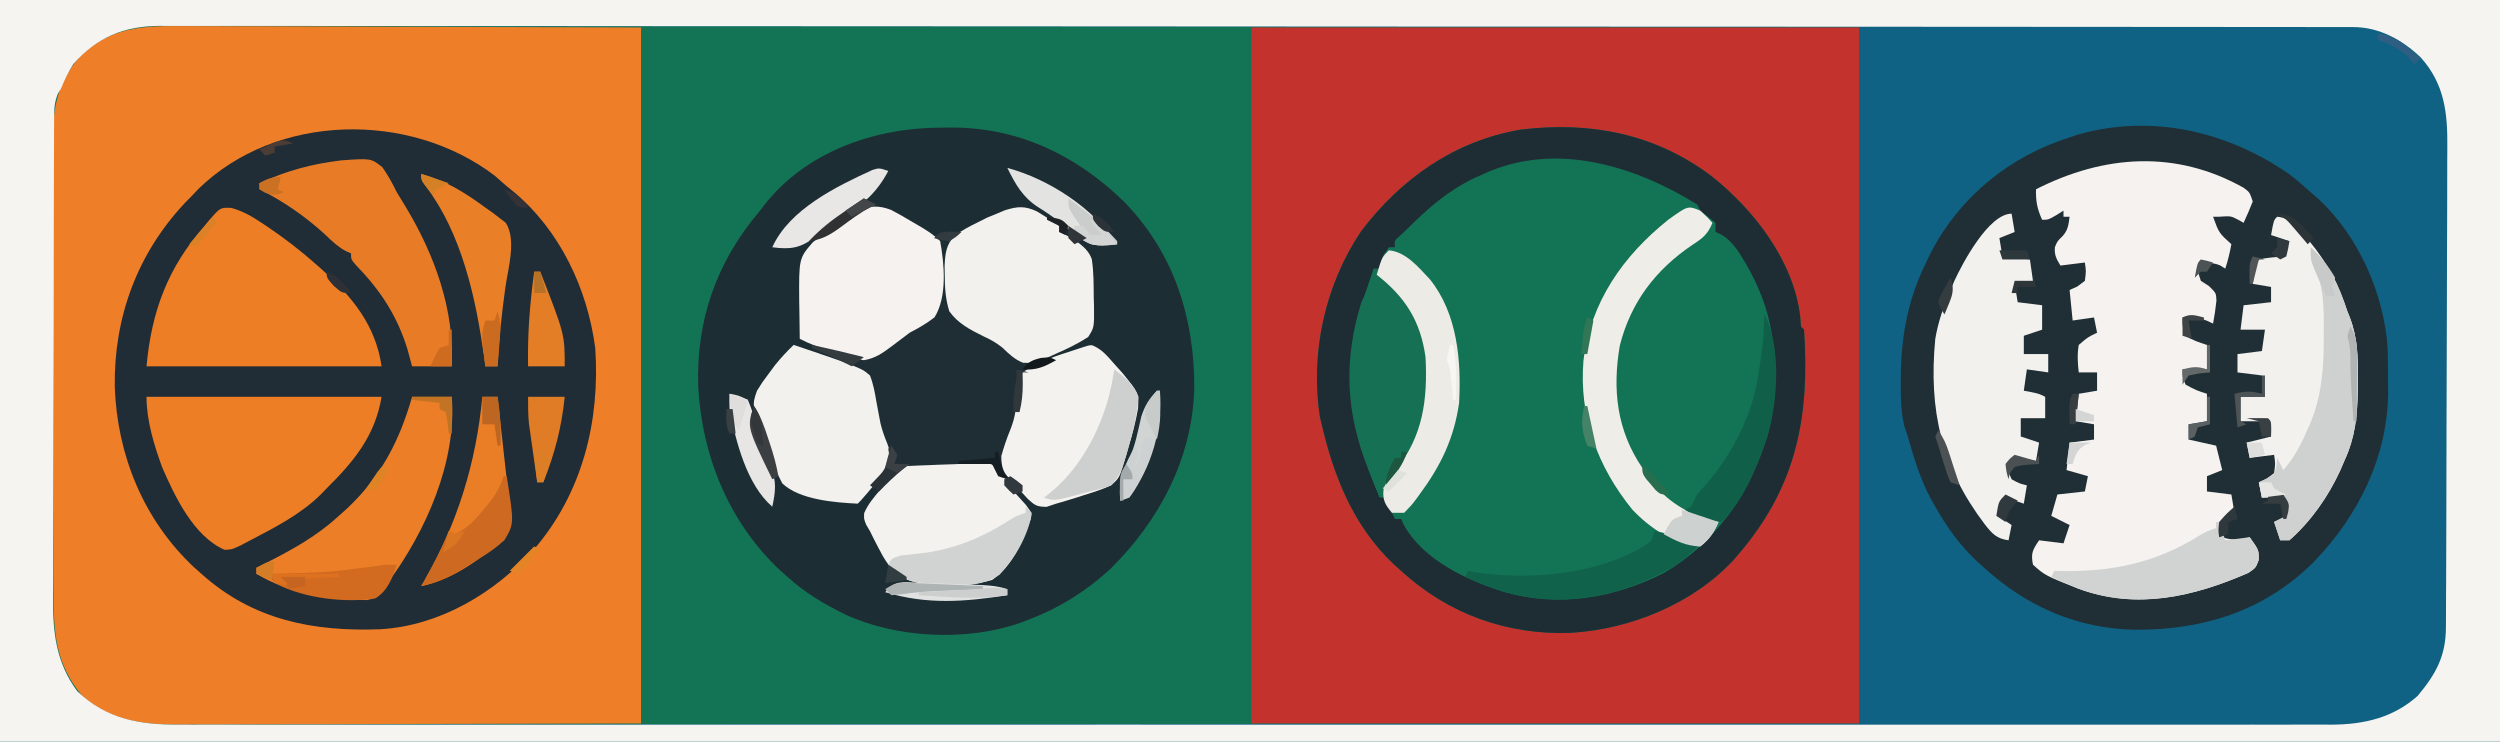 <?xml version="1.0" encoding="UTF-8"?>
<svg version="1.1" xmlns="http://www.w3.org/2000/svg" width="819" height="243">
<path d="M0 0 C270.27 0 540.54 0 819 0 C819 80.19 819 160.38 819 243 C548.73 243 278.46 243 0 243 C0 162.81 0 82.62 0 0 Z " fill="#137455" transform="translate(0,0)"/>
<path d="M0 0 C270.27 0 540.54 0 819 0 C819 80.19 819 160.38 819 243 C548.73 243 278.46 243 0 243 C0 162.81 0 82.62 0 0 Z M24 21 C22.353 23.575 21.146 26.174 20 29 C19.66 29.551 19.32 30.101 18.97 30.669 C17.626 33.899 17.738 36.661 17.726 40.158 C17.721 40.88 17.715 41.601 17.71 42.345 C17.695 44.765 17.694 47.184 17.694 49.604 C17.686 51.338 17.678 53.073 17.668 54.808 C17.646 59.523 17.638 64.238 17.633 68.954 C17.629 71.903 17.623 74.852 17.616 77.801 C17.591 88.098 17.578 98.395 17.574 108.692 C17.571 118.274 17.541 127.855 17.499 137.437 C17.464 145.673 17.449 153.909 17.448 162.146 C17.447 167.06 17.439 171.974 17.41 176.889 C17.384 181.518 17.382 186.147 17.398 190.776 C17.4 192.468 17.393 194.159 17.377 195.851 C17.277 207.089 18.359 217.1 25.312 226.438 C34.042 234.761 44.165 237.476 56.023 237.369 C56.985 237.373 57.947 237.376 58.938 237.38 C62.151 237.388 65.363 237.374 68.576 237.361 C70.907 237.362 73.238 237.365 75.569 237.369 C81.295 237.375 87.022 237.367 92.748 237.353 C99.611 237.337 106.473 237.339 113.335 237.341 C125.997 237.345 138.66 237.335 151.323 237.317 C163.857 237.299 176.392 237.288 188.927 237.285 C189.707 237.284 190.487 237.284 191.29 237.284 C195.251 237.283 199.211 237.282 203.172 237.281 C231.212 237.275 259.253 237.255 287.294 237.226 C314.533 237.199 341.771 237.178 369.01 237.165 C370.27 237.164 370.27 237.164 371.555 237.164 C379.989 237.16 388.423 237.156 396.857 237.152 C414.038 237.144 431.219 237.136 448.399 237.127 C449.584 237.126 449.584 237.126 450.793 237.126 C475.001 237.113 499.21 237.097 523.418 237.077 C524.105 237.076 524.793 237.076 525.501 237.075 C553.334 237.052 581.167 237.026 609 237 C609 161.76 609 86.52 609 9 C565.98 8.947 565.98 8.947 522.961 8.897 C521.873 8.896 521.873 8.896 520.764 8.895 C496.356 8.869 471.949 8.848 447.541 8.831 C446.745 8.83 445.948 8.83 445.128 8.829 C427.817 8.817 410.506 8.806 393.195 8.796 C384.706 8.791 376.217 8.786 367.728 8.78 C366.883 8.78 366.038 8.779 365.168 8.779 C337.786 8.762 310.404 8.732 283.022 8.695 C254.883 8.657 226.745 8.632 198.607 8.624 C194.632 8.623 190.658 8.622 186.684 8.62 C185.902 8.62 185.119 8.62 184.314 8.62 C171.722 8.615 159.13 8.596 146.538 8.573 C133.88 8.549 121.221 8.54 108.563 8.546 C101.704 8.549 94.845 8.545 87.987 8.523 C81.708 8.504 75.43 8.503 69.151 8.516 C66.879 8.518 64.607 8.513 62.335 8.5 C59.246 8.484 56.159 8.493 53.07 8.508 C51.747 8.492 51.747 8.492 50.398 8.476 C39.634 8.592 31.098 12.988 24 21 Z " fill="#0F6283" transform="translate(0,0)"/>
<path d="M0 0 C65.67 0 131.34 0 199 0 C199 75.24 199 150.48 199 228 C133.33 228 67.66 228 0 228 C0 152.76 0 77.52 0 0 Z " fill="#C3322D" transform="translate(410,9)"/>
<path d="M0 0 C1.673 0.001 3.347 0.001 5.02 -0.001 C9.476 -0.002 13.932 0.021 18.388 0.049 C22.579 0.072 26.769 0.073 30.96 0.076 C43.193 0.097 55.427 0.152 67.66 0.204 C95.008 0.287 122.357 0.369 150.535 0.454 C150.535 75.694 150.535 150.934 150.535 228.454 C123.681 228.516 96.827 228.578 69.16 228.642 C60.689 228.669 52.218 228.696 43.49 228.724 C33.125 228.738 33.125 228.738 28.269 228.74 C24.886 228.743 21.503 228.754 18.12 228.771 C13.797 228.791 9.474 228.798 5.151 228.793 C3.57 228.794 1.988 228.8 0.407 228.812 C-11.93 228.898 -22.866 227.913 -32.465 219.454 C-41.37 208.955 -41.915 198.512 -41.901 185.396 C-41.91 183.661 -41.92 181.926 -41.932 180.19 C-41.958 175.492 -41.965 170.793 -41.967 166.095 C-41.969 163.154 -41.976 160.214 -41.984 157.274 C-42.011 147.003 -42.024 136.731 -42.021 126.46 C-42.019 116.908 -42.051 107.356 -42.098 97.804 C-42.138 89.584 -42.154 81.365 -42.152 73.146 C-42.151 68.245 -42.16 63.344 -42.191 58.443 C-42.221 53.83 -42.221 49.218 -42.199 44.605 C-42.196 42.92 -42.203 41.235 -42.221 39.55 C-42.335 28.248 -41.125 18.789 -33.265 9.992 C-23.683 0.467 -12.862 -0.124 0 0 Z " fill="#EE7E28" transform="translate(59.465,8.546)"/>
<path d="M0 0 C270.27 0 540.54 0 819 0 C819 80.19 819 160.38 819 243 C548.73 243 278.46 243 0 243 C0 162.81 0 82.62 0 0 Z M24 21 C22.353 23.575 21.146 26.174 20 29 C19.66 29.551 19.32 30.101 18.97 30.669 C17.626 33.899 17.738 36.661 17.726 40.158 C17.721 40.88 17.715 41.601 17.71 42.345 C17.695 44.765 17.694 47.184 17.694 49.604 C17.686 51.338 17.678 53.073 17.668 54.808 C17.646 59.523 17.638 64.238 17.633 68.954 C17.629 71.903 17.623 74.852 17.616 77.801 C17.591 88.098 17.578 98.395 17.574 108.692 C17.571 118.274 17.541 127.855 17.499 137.437 C17.464 145.673 17.449 153.909 17.448 162.146 C17.447 167.06 17.439 171.974 17.41 176.889 C17.384 181.518 17.382 186.147 17.398 190.776 C17.4 192.468 17.393 194.159 17.377 195.851 C17.277 207.089 18.359 217.1 25.312 226.438 C34.903 235.582 45.662 237.457 58.556 237.378 C59.792 237.382 61.028 237.386 62.302 237.391 C65.722 237.4 69.141 237.395 72.561 237.385 C76.286 237.378 80.011 237.388 83.736 237.395 C90.26 237.406 96.785 237.406 103.309 237.398 C113.012 237.387 122.714 237.392 132.416 237.402 C149.745 237.417 167.074 237.416 184.402 237.407 C199.567 237.4 214.731 237.398 229.896 237.401 C231.404 237.402 231.404 237.402 232.943 237.402 C237.026 237.403 241.109 237.404 245.191 237.405 C283.492 237.414 321.793 237.406 360.094 237.39 C394.125 237.375 428.156 237.377 462.187 237.391 C500.418 237.407 538.648 237.414 576.879 237.404 C580.954 237.403 585.029 237.402 589.104 237.401 C590.108 237.401 591.111 237.401 592.145 237.401 C607.3 237.397 622.456 237.401 637.611 237.409 C654.842 237.417 672.074 237.415 689.306 237.399 C698.951 237.39 708.595 237.39 718.24 237.401 C724.682 237.408 731.123 237.404 737.565 237.39 C741.235 237.383 744.906 237.381 748.577 237.392 C752.532 237.403 756.488 237.391 760.444 237.378 C761.581 237.385 762.718 237.392 763.89 237.399 C774.459 237.324 783.94 235.165 792 228 C797.939 220.928 801.238 214.98 801.281 205.646 C801.287 204.915 801.293 204.184 801.299 203.431 C801.316 200.987 801.319 198.543 801.322 196.099 C801.332 194.345 801.342 192.59 801.352 190.835 C801.379 186.071 801.391 181.306 801.4 176.541 C801.406 173.561 801.414 170.58 801.423 167.6 C801.451 158.266 801.47 148.932 801.478 139.597 C801.487 128.841 801.522 118.085 801.58 107.328 C801.623 99.003 801.643 90.677 801.646 82.352 C801.648 77.385 801.66 72.418 801.696 67.451 C801.729 62.773 801.733 58.096 801.715 53.418 C801.714 51.709 801.722 50 801.742 48.291 C801.864 37.115 800.852 27.465 792.99 18.779 C786.933 13.001 779.386 8.878 770.939 8.871 C769.357 8.866 769.357 8.866 767.742 8.861 C766.577 8.863 765.412 8.864 764.211 8.866 C762.354 8.862 762.354 8.862 760.46 8.859 C757.001 8.853 753.543 8.852 750.085 8.853 C746.331 8.853 742.576 8.847 738.822 8.842 C731.366 8.832 723.91 8.828 716.455 8.826 C707.528 8.823 698.601 8.815 689.674 8.806 C668.096 8.785 646.517 8.774 624.938 8.766 C614.733 8.761 604.528 8.756 594.323 8.751 C559.401 8.733 524.479 8.718 489.558 8.711 C487.365 8.71 485.172 8.71 482.979 8.709 C481.891 8.709 480.803 8.709 479.683 8.708 C474.172 8.707 468.662 8.706 463.152 8.705 C462.058 8.705 460.964 8.704 459.838 8.704 C424.376 8.696 388.914 8.673 353.452 8.64 C315.975 8.606 278.497 8.586 241.02 8.583 C236.907 8.583 232.794 8.582 228.681 8.582 C227.669 8.581 226.656 8.581 225.612 8.581 C209.303 8.579 192.993 8.563 176.683 8.543 C160.293 8.522 143.904 8.517 127.514 8.526 C117.774 8.532 108.033 8.526 98.293 8.504 C91.787 8.49 85.282 8.491 78.777 8.504 C75.069 8.511 71.362 8.512 67.655 8.495 C63.659 8.477 59.665 8.489 55.67 8.505 C54.521 8.495 53.372 8.485 52.188 8.474 C40.535 8.575 31.787 12.21 24 21 Z " fill="#F6F4F0" transform="translate(0,0)"/>
<path d="M0 0 C1.622 -0.018 1.622 -0.018 3.277 -0.037 C25.357 -0.077 44.174 8.91 59.93 24.211 C76.237 40.872 83.029 62.131 82.997 84.952 C82.556 107.974 71.648 128.724 55.43 144.637 C47.631 151.835 38.676 157.429 28.75 161.188 C27.545 161.646 27.545 161.646 26.316 162.113 C8.585 168.423 -14.466 167.324 -31.376 159.471 C-38.277 156.112 -44.554 152.378 -50.25 147.188 C-51.46 146.114 -51.46 146.114 -52.695 145.02 C-69.459 129.307 -78.299 107.559 -79.523 84.82 C-80.217 62.978 -73.476 43.836 -59.25 27.188 C-58.805 26.6 -58.361 26.012 -57.902 25.406 C-44.169 7.79 -21.498 0.013 0 0 Z " fill="#1D2D34" transform="translate(308.25,41.812)"/>
<path d="M0 0 C13.969 11.077 26.953 27.829 29.078 46.07 C29.161 47.143 29.243 48.215 29.328 49.32 C29.658 49.65 29.988 49.98 30.328 50.32 C32.233 78.446 28.023 101.267 9.328 123.32 C8.693 124.071 8.057 124.821 7.402 125.594 C-6.058 140.178 -26.553 148.445 -46.059 149.637 C-66.854 150.431 -86.281 143.473 -101.672 129.32 C-102.45 128.622 -103.229 127.923 -104.031 127.203 C-117.146 114.837 -123.706 98.566 -127.672 81.32 C-127.867 80.544 -128.061 79.768 -128.262 78.969 C-131.516 57.956 -126.592 35.616 -114.719 18.016 C-101.629 0.779 -84.057 -11.582 -62.449 -15.223 C-39.685 -17.977 -18.502 -13.912 0 0 Z " fill="#137355" transform="translate(560.672,57.68)"/>
<path d="M0 0 C2.431 1.884 4.72 3.847 6.992 5.918 C7.661 6.484 8.33 7.05 9.02 7.633 C22.491 19.824 31.02 39.08 32.198 57.055 C32.296 60.47 32.314 63.877 32.305 67.293 C32.321 68.435 32.337 69.577 32.354 70.754 C32.366 92.305 22.711 111.805 7.871 127.129 C-8.184 143.049 -27.982 149.23 -50.031 149.23 C-69.312 148.963 -85.749 141.827 -100.008 128.918 C-100.788 128.219 -101.568 127.521 -102.371 126.801 C-108.034 121.452 -112.171 115.678 -116.008 108.918 C-116.702 107.698 -116.702 107.698 -117.41 106.453 C-120.906 99.897 -122.999 93.049 -125.008 85.918 C-125.369 84.848 -125.73 83.778 -126.102 82.676 C-127.258 77.882 -127.35 73.394 -127.32 68.48 C-127.315 67.511 -127.31 66.542 -127.305 65.543 C-127.096 52.521 -124.856 40.675 -119.008 28.918 C-118.477 27.809 -117.946 26.701 -117.398 25.559 C-107.887 7.268 -91.607 -5.863 -72.008 -12.082 C-71.038 -12.402 -70.069 -12.721 -69.07 -13.051 C-44.868 -19.858 -20.246 -14.014 0 0 Z " fill="#202F35" transform="translate(750.008,57.082)"/>
<path d="M0 0 C1.346 1.152 2.68 2.318 4 3.5 C4.744 4.103 5.488 4.707 6.254 5.328 C21.438 17.969 30.443 37.072 33 56.5 C34.623 80.402 28.841 104.024 12.887 122.512 C0.016 136.777 -17.875 147.471 -37.366 148.642 C-59.365 149.466 -79.115 145.66 -96 130.5 C-96.81 129.783 -97.619 129.067 -98.453 128.328 C-114.915 112.876 -123.639 91.644 -124.402 69.186 C-124.717 46.419 -117.009 25.502 -101.289 8.836 C-100.534 8.065 -99.778 7.294 -99 6.5 C-98.348 5.812 -97.695 5.123 -97.023 4.414 C-71.53 -20.489 -27.878 -21.176 0 0 Z " fill="#202D36" transform="translate(162,57.5)"/>
<path d="M0 0 C1.941 1.465 1.941 1.465 2.941 4.465 C2.019 6.83 1.024 9.169 -0.059 11.465 C-0.636 11.135 -1.214 10.805 -1.809 10.465 C-4.257 9.194 -4.257 9.194 -8.059 9.465 C-8.719 9.465 -9.379 9.465 -10.059 9.465 C-8.135 14.779 -8.135 14.779 -4.059 18.465 C-4.581 21.228 -5.167 23.791 -6.059 26.465 C-6.615 26.114 -7.172 25.764 -7.746 25.402 C-10.597 24.246 -12.144 24.655 -15.059 25.465 C-14.938 27.83 -14.938 27.83 -14.059 30.465 C-13.192 31.022 -12.326 31.579 -11.434 32.152 C-9.059 34.465 -9.059 34.465 -8.953 36.938 C-9.221 39.476 -9.576 41.959 -10.059 44.465 C-11.141 43.97 -11.141 43.97 -12.246 43.465 C-15.076 42.459 -17.088 42.295 -20.059 42.465 C-20.116 45.381 -20.116 45.381 -19.059 48.465 C-16.784 49.957 -14.679 50.607 -12.059 51.465 C-12.059 54.105 -12.059 56.745 -12.059 59.465 C-14.699 59.465 -17.339 59.465 -20.059 59.465 C-20.11 61.888 -20.11 61.888 -19.059 64.465 C-15.586 66.335 -15.586 66.335 -12.059 67.465 C-12.059 70.435 -12.059 73.405 -12.059 76.465 C-15.029 76.96 -15.029 76.96 -18.059 77.465 C-18.059 79.115 -18.059 80.765 -18.059 82.465 C-15.089 83.125 -12.119 83.785 -9.059 84.465 C-8.399 87.105 -7.739 89.745 -7.059 92.465 C-9.534 93.455 -9.534 93.455 -12.059 94.465 C-12.059 96.115 -12.059 97.765 -12.059 99.465 C-9.419 99.795 -6.779 100.125 -4.059 100.465 C-3.729 102.445 -3.399 104.425 -3.059 106.465 C-3.719 106.857 -4.379 107.249 -5.059 107.652 C-7.35 109.319 -7.35 109.319 -7.309 112.152 C-7.226 112.915 -7.144 113.679 -7.059 114.465 C-3.733 115.573 -1.437 115.309 1.941 114.465 C4.96 118.69 4.96 118.69 4.883 121.949 C3.941 124.465 3.941 124.465 1.527 126.125 C-16.49 133.994 -35.015 138.263 -54.117 131.359 C-65.086 126.996 -65.086 126.996 -69.059 123.465 C-69.792 119.707 -69.217 118.702 -67.059 115.465 C-63.099 115.96 -63.099 115.96 -59.059 116.465 C-58.399 114.485 -57.739 112.505 -57.059 110.465 C-57.987 110.001 -57.987 110.001 -58.934 109.527 C-60.309 108.84 -61.684 108.152 -63.059 107.465 C-62.399 105.155 -61.739 102.845 -61.059 100.465 C-56.604 99.97 -56.604 99.97 -52.059 99.465 C-51.729 97.815 -51.399 96.165 -51.059 94.465 C-53.369 93.805 -55.679 93.145 -58.059 92.465 C-57.729 89.495 -57.399 86.525 -57.059 83.465 C-54.419 83.135 -51.779 82.805 -49.059 82.465 C-49.059 80.815 -49.059 79.165 -49.059 77.465 C-51.039 77.135 -53.019 76.805 -55.059 76.465 C-54.729 73.495 -54.399 70.525 -54.059 67.465 C-51.089 66.97 -51.089 66.97 -48.059 66.465 C-48.059 64.485 -48.059 62.505 -48.059 60.465 C-50.039 60.465 -52.019 60.465 -54.059 60.465 C-54.413 57.39 -54.596 54.524 -54.059 51.465 C-51.059 48.902 -51.059 48.902 -48.059 47.465 C-48.554 44.99 -48.554 44.99 -49.059 42.465 C-52.524 42.96 -52.524 42.96 -56.059 43.465 C-56.389 40.165 -56.719 36.865 -57.059 33.465 C-56.234 33.094 -55.409 32.722 -54.559 32.34 C-53.321 31.412 -53.321 31.412 -52.059 30.465 C-51.641 27.338 -51.641 27.338 -52.059 24.465 C-54.699 24.795 -57.339 25.125 -60.059 25.465 C-61.386 23.278 -62.106 21.988 -61.871 19.402 C-61.059 17.465 -61.059 17.465 -59.559 16.027 C-57.593 13.98 -57.432 12.227 -57.059 9.465 C-57.719 9.465 -58.379 9.465 -59.059 9.465 C-59.059 8.805 -59.059 8.145 -59.059 7.465 C-59.842 7.96 -60.626 8.455 -61.434 8.965 C-64.059 10.465 -64.059 10.465 -66.059 10.465 C-67.678 6.921 -68.163 4.338 -68.059 0.465 C-45.709 -10.873 -22.216 -12.482 0 0 Z " fill="#F5F2EF" transform="translate(735.059,61.535)"/>
<path d="M0 0 C13.969 11.077 26.953 27.829 29.078 46.07 C29.161 47.143 29.243 48.215 29.328 49.32 C29.658 49.65 29.988 49.98 30.328 50.32 C32.233 78.446 28.023 101.267 9.328 123.32 C8.693 124.071 8.057 124.821 7.402 125.594 C-6.058 140.178 -26.553 148.445 -46.059 149.637 C-66.854 150.431 -86.281 143.473 -101.672 129.32 C-102.45 128.622 -103.229 127.923 -104.031 127.203 C-117.146 114.837 -123.706 98.566 -127.672 81.32 C-127.867 80.544 -128.061 79.768 -128.262 78.969 C-131.516 57.956 -126.592 35.616 -114.719 18.016 C-101.629 0.779 -84.057 -11.582 -62.449 -15.223 C-39.685 -17.977 -18.502 -13.912 0 0 Z M-74.672 -0.68 C-75.741 -0.205 -76.809 0.269 -77.91 0.758 C-86.55 4.981 -92.921 10.59 -99.672 17.32 C-100.83 18.413 -100.83 18.413 -102.012 19.527 C-103.898 21.158 -103.898 21.158 -103.672 23.32 C-104.332 23.32 -104.992 23.32 -105.672 23.32 C-107.988 26.541 -107.988 26.541 -108.672 30.32 C-109.332 30.32 -109.992 30.32 -110.672 30.32 C-111.105 31.627 -111.105 31.627 -111.547 32.961 C-112.243 35.038 -112.949 37.112 -113.672 39.18 C-121.971 63.17 -118.486 82.551 -108.672 105.32 C-108.012 105.32 -107.352 105.32 -106.672 105.32 C-106.208 106.496 -106.208 106.496 -105.734 107.695 C-104.743 110.244 -104.743 110.244 -103.672 112.32 C-103.012 112.32 -102.352 112.32 -101.672 112.32 C-101.401 112.913 -101.13 113.506 -100.852 114.117 C-94.595 125.801 -79.7 132.62 -67.672 136.32 C-49.78 141.324 -32.244 138.3 -15.859 130.195 C1.917 119.898 13.128 103.156 18.75 83.609 C23.284 65.655 20.571 44.905 11.363 28.906 C7.482 22.363 7.482 22.363 1.328 18.32 C1.328 17.33 1.328 16.34 1.328 15.32 C-0.301 13.942 -1.969 12.608 -3.672 11.32 C-4.167 10.33 -4.167 10.33 -4.672 9.32 C-25.216 -3.463 -51.376 -11.476 -74.672 -0.68 Z " fill="#1E2D34" transform="translate(560.672,57.68)"/>
<path d="M0 0 C0.495 1.485 0.495 1.485 1 3 C1.589 3.264 2.178 3.529 2.785 3.801 C5.976 5.529 7.542 8.198 9.438 11.188 C9.83 11.804 10.223 12.42 10.627 13.055 C16.119 22.057 19.763 32.4 20 43 C20.024 43.638 20.049 44.276 20.074 44.934 C20.763 64.141 16.271 80.158 5 96 C4.34 96.66 3.68 97.32 3 98 C-4.404 97.846 -10.975 94.743 -16.43 89.797 C-27.319 78.137 -32.563 66.497 -32.417 50.481 C-31.831 33.85 -24.323 21.541 -12.539 10.195 C-9.443 7.518 -6.214 5.272 -2.715 3.156 C-0.845 2.1 -0.845 2.1 0 0 Z " fill="#137355" transform="translate(561,73)"/>
<path d="M0 0 C3.77 1.041 6.715 2.736 9.926 4.895 C10.842 5.5 10.842 5.5 11.777 6.118 C17.579 10.015 23.021 14.239 28.238 18.895 C28.736 19.336 29.234 19.778 29.747 20.233 C39.566 29.077 47.317 38.444 49.238 51.895 C23.828 51.895 -1.582 51.895 -27.762 51.895 C-26.125 33.894 -20.768 19.516 -8.762 5.895 C-8.223 5.238 -7.684 4.582 -7.129 3.906 C-3.579 -0.137 -3.579 -0.137 0 0 Z " fill="#ED7E26" transform="translate(75.762,68.105)"/>
<path d="M0 0 C25.41 0 50.82 0 77 0 C74.865 12.812 67.927 21.161 59 30 C58.291 30.731 57.582 31.462 56.852 32.215 C50.218 38.632 42.116 42.758 34 47 C32.899 47.579 31.798 48.158 30.664 48.754 C28 50 28 50 25.562 50.125 C15.425 45.674 9.329 32.725 5.133 23.109 C2.474 15.811 0 7.785 0 0 Z " fill="#ED7E26" transform="translate(48,130)"/>
<path d="M0 0 C5.131 0.448 7.602 4.606 10.754 8.254 C16.609 15.412 20.164 22.204 23 31 C23.252 31.621 23.505 32.242 23.764 32.882 C26.368 39.644 26.5 46.06 26.438 53.25 C26.43 54.453 26.422 55.656 26.415 56.895 C26.258 65.31 25.584 72.297 22 80 C21.564 81.016 21.129 82.032 20.68 83.078 C16.706 91.719 11.161 99.673 4 106 C3.01 106 2.02 106 1 106 C0.01 103.03 0.01 103.03 -1 100 C0.98 99.01 0.98 99.01 3 98 C2.505 95.03 2.505 95.03 2 92 C-0.31 92 -2.62 92 -5 92 C-5.495 89.525 -5.495 89.525 -6 87 C-5.175 86.629 -4.35 86.257 -3.5 85.875 C-2.675 85.256 -1.85 84.638 -1 84 C-0.583 80.874 -0.583 80.874 -1 78 C-3.64 78.33 -6.28 78.66 -9 79 C-9.495 76.525 -9.495 76.525 -10 74 C-6.04 73.01 -6.04 73.01 -2 72 C-2.495 69.525 -2.495 69.525 -3 67 C-5.97 67 -8.94 67 -12 67 C-12 64.36 -12 61.72 -12 59 C-9.36 59 -6.72 59 -4 59 C-4.33 56.69 -4.66 54.38 -5 52 C-8.96 51.505 -8.96 51.505 -13 51 C-13 49.02 -13 47.04 -13 45 C-10.36 44.67 -7.72 44.34 -5 44 C-4.67 41.69 -4.34 39.38 -4 37 C-6.64 37 -9.28 37 -12 37 C-11.67 34.36 -11.34 31.72 -11 29 C-8.03 28.67 -5.06 28.34 -2 28 C-2 26.35 -2 24.7 -2 23 C-3.98 22.67 -5.96 22.34 -8 22 C-7.125 16.25 -7.125 16.25 -6 14 C-3.351 13.406 -0.708 13.258 2 13 C2.66 11.35 3.32 9.7 4 8 C2.02 7.34 0.04 6.68 -2 6 C-1.125 1.125 -1.125 1.125 0 0 Z " fill="#F3F1EE" transform="translate(746,71)"/>
<path d="M0 0 C0.33 1.98 0.66 3.96 1 6 C-0.65 6.66 -2.3 7.32 -4 8 C-3.67 9.98 -3.34 11.96 -3 14 C-0.03 14.33 2.94 14.66 6 15 C6.33 17.31 6.66 19.62 7 22 C5.02 22.33 3.04 22.66 1 23 C1.33 24.98 1.66 26.96 2 29 C4.64 29.33 7.28 29.66 10 30 C10 32.64 10 35.28 10 38 C8.02 38.66 6.04 39.32 4 40 C4 41.98 4 43.96 4 46 C6.64 46 9.28 46 12 46 C12 47.98 12 49.96 12 52 C9.69 51.67 7.38 51.34 5 51 C4.67 53.31 4.34 55.62 4 58 C4.784 58.144 5.567 58.289 6.375 58.438 C9 59 9 59 11 60 C11 62.31 11 64.62 11 67 C8.36 67 5.72 67 3 67 C3 68.98 3 70.96 3 73 C4.98 73.66 6.96 74.32 9 75 C8.67 76.98 8.34 78.96 8 81 C6.886 80.794 5.772 80.588 4.625 80.375 C2.831 80.189 2.831 80.189 1 80 C0.01 80.99 0.01 80.99 -1 82 C-1.073 84.555 -1.073 84.555 0 87 C2.476 88.375 2.476 88.375 5 89 C4.67 90.98 4.34 92.96 4 95 C2.02 94.34 0.04 93.68 -2 93 C-2.99 93.99 -2.99 93.99 -4 95 C-3.909 97.54 -3.909 97.54 -3 100 C-1.515 100.99 -1.515 100.99 0 102 C-0.33 103.65 -0.66 105.3 -1 107 C-4.922 106.471 -6.341 104.863 -8.75 101.812 C-22.962 83.119 -27.245 64.383 -25 41 C-24.045 35.368 -22.242 30.237 -20 25 C-19.604 24.051 -19.209 23.102 -18.801 22.125 C-16.044 16.117 -7.455 0 0 0 Z " fill="#F3F1EE" transform="translate(659,70)"/>
<path d="M0 0 C0.33 0 0.66 0 1 0 C1.495 2.97 1.495 2.97 2 6 C2.33 6 2.66 6 3 6 C2.863 7.088 2.727 8.176 2.586 9.297 C2.263 14.06 2.121 18.532 4 23 C8.395 27.82 14.33 30.78 20.023 33.818 C22 35 22 35 24.184 37.34 C25.962 39.316 25.962 39.316 29.016 39.172 C30.083 39.033 31.15 38.893 32.25 38.75 C33.866 38.557 33.866 38.557 35.516 38.359 C36.335 38.241 37.155 38.122 38 38 C34.781 41.706 31.692 42 27 43 C27.062 44.093 27.124 45.186 27.188 46.312 C27.188 53.121 25.129 59.719 22.312 65.875 C21.022 68.948 20.545 70.725 21 74 C21.99 75.485 21.99 75.485 23 77 C21.062 76.25 21.062 76.25 19 75 C18.67 73.68 18.34 72.36 18 71 C12.555 71.99 12.555 71.99 7 73 C7 73.33 7 73.66 7 74 C6.426 73.994 5.851 73.987 5.259 73.981 C2.63 73.972 0.004 74.017 -2.625 74.062 C-3.98 74.046 -3.98 74.046 -5.363 74.029 C-10.57 74.13 -10.57 74.13 -14.987 76.621 C-16.471 78.351 -17.782 80.075 -19 82 C-20.32 81.34 -21.64 80.68 -23 80 C-22.544 79.599 -22.087 79.198 -21.617 78.785 C-18.092 75.399 -18.092 75.399 -16.941 70.848 C-17.469 68.482 -18.166 66.276 -19 64 C-19.502 62.542 -20.002 61.084 -20.5 59.625 C-20.763 58.893 -21.026 58.161 -21.297 57.406 C-22.102 54.652 -22.405 51.971 -22.75 49.125 C-23.252 45.397 -23.252 45.397 -25.609 42.707 C-27.731 41.798 -27.731 41.798 -31 41 C-31.66 40.34 -32.32 39.68 -33 39 C-34.521 38.248 -36.066 37.543 -37.625 36.875 C-38.851 36.345 -38.851 36.345 -40.102 35.805 C-40.728 35.539 -41.355 35.274 -42 35 C-37.18 33.393 -33.067 35.679 -28.348 37.188 C-24.526 38.166 -24.526 38.166 -21 37 C-19.038 35.669 -17.126 34.263 -15.25 32.812 C-14.265 32.056 -13.28 31.299 -12.266 30.52 C-11.755 30.11 -11.243 29.7 -10.717 29.278 C-9 28 -9 28 -6.861 26.761 C-3.54 24.712 -1.378 23.316 -0.271 19.461 C0.011 16.488 0.058 13.611 0 10.625 C0.012 9.603 0.023 8.581 0.035 7.527 C0.059 5.016 0.046 2.511 0 0 Z " fill="#1E2E34" transform="translate(308,79)"/>
<path d="M0 0 C1.305 0.808 1.305 0.808 2.637 1.633 C3.52 2.166 4.403 2.7 5.312 3.25 C5.976 3.748 6.64 4.245 7.324 4.758 C7.324 5.418 7.324 6.078 7.324 6.758 C7.86 6.985 8.397 7.212 8.949 7.445 C12.474 9.393 16.587 11.68 17.985 15.619 C18.65 19.812 18.594 24.021 18.637 28.258 C18.666 29.208 18.695 30.158 18.725 31.137 C18.788 38.022 18.788 38.022 16.801 41.176 C13.45 43.316 10.035 44.997 6.387 46.57 C5.684 46.895 4.98 47.219 4.256 47.553 C1.118 48.926 -1.041 49.791 -4.5 49.609 C-7.309 48.51 -9.149 46.709 -11.297 44.633 C-13.388 42.984 -15.074 42.043 -17.461 40.945 C-21.807 38.807 -25.797 36.765 -28.676 32.758 C-29.919 28.826 -30.148 25.116 -30.176 21.008 C-30.194 20.001 -30.212 18.994 -30.23 17.957 C-30.019 13.783 -29.778 10.887 -26.786 7.822 C-24.482 6.241 -22.195 4.965 -19.676 3.758 C-18.578 3.204 -17.479 2.649 -16.348 2.078 C-14.901 1.486 -14.901 1.486 -13.426 0.883 C-12.451 0.473 -11.477 0.063 -10.473 -0.359 C-6.366 -1.656 -3.944 -1.831 0 0 Z " fill="#F3F1EE" transform="translate(339.676,69.242)"/>
<path d="M0 0 C2.146 1.112 4.213 2.306 6.282 3.556 C6.997 3.968 7.711 4.381 8.448 4.806 C11.257 6.448 13.658 7.87 15.969 10.181 C17.351 17.773 18.306 28.446 14.122 35.134 C11.514 37.167 8.899 38.652 5.969 40.181 C3.994 41.637 2.035 43.116 0.094 44.618 C-2.96 46.894 -5.262 48.562 -9.031 49.181 C-10.982 48.867 -10.982 48.867 -13 48.255 C-13.736 48.035 -14.472 47.816 -15.23 47.589 C-16.369 47.232 -16.369 47.232 -17.531 46.868 C-18.29 46.642 -19.049 46.416 -19.832 46.183 C-23.416 45.094 -26.703 43.923 -30.031 42.181 C-30.09 39.035 -30.125 35.89 -30.156 32.743 C-30.173 31.865 -30.189 30.986 -30.207 30.081 C-30.312 15.808 -30.312 15.808 -25.71 10.509 C-24.322 9.48 -24.322 9.48 -22.906 8.431 C-21.918 7.695 -20.931 6.959 -19.914 6.2 C-18.962 5.534 -18.011 4.868 -17.031 4.181 C-16.286 3.628 -15.541 3.075 -14.773 2.505 C-9.998 -0.819 -5.803 -2.34 0 0 Z " fill="#F5F2F0" transform="translate(292.031,68.819)"/>
<path d="M0 0 C9.733 -0.699 9.733 -0.699 13.453 2.207 C15.351 4.857 16.772 7.546 18.223 10.465 C19.226 12.116 20.229 13.767 21.24 15.413 C30.665 31.09 37.144 49.04 36.223 67.465 C31.933 67.465 27.643 67.465 23.223 67.465 C22.707 65.567 22.191 63.67 21.66 61.715 C18.287 50.852 12.83 42.56 4.945 34.426 C3.223 32.465 3.223 32.465 3.223 30.465 C2.653 30.219 2.083 29.972 1.496 29.719 C-1.152 28.258 -2.979 26.505 -5.152 24.402 C-11.557 18.504 -18.971 13.368 -26.777 9.465 C-26.777 8.805 -26.777 8.145 -26.777 7.465 C-17.768 3.345 -9.771 1.202 0 0 Z " fill="#E87C26" transform="translate(111.777,52.535)"/>
<path d="M0 0 C4.29 0 8.58 0 13 0 C14.699 21.242 4.478 44.2 -8 61 C-8.608 61.924 -9.217 62.849 -9.844 63.801 C-12 66 -12 66 -14.926 66.594 C-27.807 66.237 -39.78 64.679 -51 58 C-51 57.34 -51 56.68 -51 56 C-49.889 55.443 -48.778 54.886 -47.633 54.312 C-39.045 49.938 -31.137 45.574 -24 39 C-23.087 38.179 -22.175 37.358 -21.234 36.512 C-10.094 25.995 -4.164 14.473 0 0 Z " fill="#EB7E26" transform="translate(135,130)"/>
<path d="M0 0 C3.247 1.319 4.944 3.534 7.254 6.141 C8.111 7.095 8.968 8.048 9.852 9.031 C15.247 15.624 15.247 15.624 15.027 20.656 C14.263 25.068 13.096 29.354 11.816 33.641 C11.608 34.382 11.399 35.123 11.184 35.887 C8.967 43.413 8.967 43.413 6.191 45.891 C3.329 47.212 0.389 48.152 -2.621 49.078 C-3.416 49.338 -4.211 49.598 -5.029 49.865 C-7.278 50.585 -9.539 51.241 -11.809 51.891 C-12.855 52.237 -13.902 52.584 -14.98 52.941 C-18.223 52.883 -18.715 52.474 -21.055 50.391 C-22.138 49.242 -23.202 48.075 -24.246 46.891 C-24.8 46.325 -25.353 45.759 -25.924 45.176 C-28.803 42.013 -29.815 40.683 -29.777 36.273 C-28.938 33.344 -28.039 30.577 -26.871 27.766 C-25.079 23.334 -24.779 19.955 -24.746 15.203 C-24.367 11.926 -24.367 11.926 -22.809 8.891 C-17.709 5.322 -11.632 3.414 -5.748 1.532 C-0.944 -0.057 -0.944 -0.057 0 0 Z " fill="#F4F2EF" transform="translate(357.809,113.109)"/>
<path d="M0 0 C4.366 1.446 8.72 2.921 13.062 4.438 C14.25 4.849 15.437 5.26 16.66 5.684 C22.772 8.093 22.772 8.093 25 10 C26.12 12.824 26.618 15.701 27.125 18.688 C27.413 20.255 27.708 21.821 28.008 23.387 C28.155 24.155 28.302 24.924 28.454 25.716 C29.008 28.035 29.779 30.127 30.68 32.332 C32.229 36.635 32.229 36.635 31 40 C29.568 41.947 28.059 43.84 26.5 45.688 C25.685 46.661 24.871 47.634 24.031 48.637 C22 51 22 51 21 52 C13.426 51.615 1.923 50.754 -3.723 45.352 C-5.499 42.081 -6.802 38.679 -8.062 35.188 C-8.446 34.158 -8.446 34.158 -8.838 33.107 C-13.727 19.822 -13.727 19.822 -12 15 C-10.293 12.246 -10.293 12.246 -8.188 9.438 C-7.157 8.043 -7.157 8.043 -6.105 6.621 C-4.193 4.24 -2.206 2.107 0 0 Z " fill="#F3F1EE" transform="translate(260,113)"/>
<path d="M0 0 C6.616 -0.318 6.616 -0.318 9.816 2.162 C10.688 3.473 10.688 3.473 11.577 4.81 C12.212 5.723 12.846 6.635 13.499 7.576 C14.373 8.867 14.373 8.867 15.265 10.185 C16.27 11.324 17.288 12.452 18.327 13.56 C20.265 16.185 20.265 16.185 19.995 18.079 C17.376 25.637 13.992 33.473 7.265 38.185 C-1.409 40.655 -14.514 41.246 -22.805 37.166 C-26.11 34.605 -28.121 31.304 -29.985 27.623 C-30.704 26.228 -30.704 26.228 -31.438 24.806 C-32.08 23.509 -32.08 23.509 -32.735 22.185 C-33.142 21.495 -33.55 20.806 -33.969 20.095 C-34.735 18.185 -34.735 18.185 -34.637 16.287 C-33.341 13.268 -31.41 11.067 -29.298 8.56 C-28.495 7.598 -27.691 6.637 -26.864 5.646 C-23.051 1.238 -23.051 1.238 -20.831 0.866 C-20.067 0.835 -19.303 0.803 -18.516 0.771 C-17.666 0.732 -16.815 0.694 -15.938 0.654 C-15.046 0.623 -14.154 0.592 -13.235 0.56 C-11.943 0.502 -11.943 0.502 -10.626 0.443 C-8.88 0.37 -7.133 0.31 -5.386 0.265 C-3.589 0.211 -1.793 0.121 0 0 Z " fill="#F4F2EF" transform="translate(317.735,151.815)"/>
<path d="M0 0 C2.25 2.062 2.25 2.062 4 4 C2.535 7.702 0.695 9.133 -2.625 11.25 C-14.65 19.417 -22.724 29.97 -26.344 44.184 C-28.843 58.716 -27.318 72.102 -18.871 84.43 C-17.945 85.702 -17.945 85.702 -17 87 C-16.475 87.745 -15.951 88.49 -15.41 89.258 C-10.173 95.994 -2.346 100.267 6 102 C4.554 105.375 2.957 107.782 0 110 C-8.588 109.359 -16.439 104.082 -22.25 97.938 C-33.699 83.841 -39.747 67.438 -38.262 49.17 C-35.946 29.965 -25.288 14.83 -10.441 2.953 C-4.024 -1.641 -4.024 -1.641 0 0 Z " fill="#EFEDE7" transform="translate(557,69)"/>
<path d="M0 0 C9.961 7.928 16.203 16.186 18 29 C19.218 46.43 14.292 58.286 4 72 C3.34 72.99 2.68 73.98 2 75 C1.039 72.626 0.082 70.251 -0.875 67.875 C-1.144 67.21 -1.414 66.545 -1.691 65.859 C-9.143 47.322 -9.947 30.055 -4 11 C-3.031 8.985 -2.037 6.981 -1 5 C-0.301 2.264 -0.301 2.264 0 0 Z " fill="#167054" transform="translate(450,88)"/>
<path d="M0 0 C6.503 6.038 9.247 12.763 12 21 C12.255 21.625 12.51 22.251 12.773 22.895 C15.372 29.65 15.5 36.069 15.438 43.25 C15.43 44.453 15.422 45.656 15.415 46.895 C15.258 55.31 14.584 62.297 11 70 C10.564 71.016 10.129 72.032 9.68 73.078 C5.706 81.719 0.161 89.673 -7 96 C-7.99 96 -8.98 96 -10 96 C-10.99 93.03 -10.99 93.03 -12 90 C-10.02 89.01 -10.02 89.01 -8 88 C-8.495 85.03 -8.495 85.03 -9 82 C-11.31 82 -13.62 82 -16 82 C-16.495 79.525 -16.495 79.525 -17 77 C-15.793 76.412 -15.793 76.412 -14.562 75.812 C-11.769 74.231 -11.769 74.231 -11.188 71.312 C-11.126 70.549 -11.064 69.786 -11 69 C-10.34 70.32 -9.68 71.64 -9 73 C-5.546 69.059 -3.437 65.128 -1.375 60.375 C-1.076 59.727 -0.777 59.078 -0.469 58.41 C3.709 48.89 4.329 39.156 4.25 28.875 C4.258 27.855 4.265 26.836 4.273 25.785 C4.256 19.084 4.16 12.042 0.931 6 C0 4 0 4 0 0 Z " fill="#CED1CF" transform="translate(757,81)"/>
<path d="M0 0 C5.688 0.544 9.723 5.607 13.453 9.527 C22.47 20.742 23.748 36.233 23 50 C21.348 61.709 16.897 70.746 9.938 80.125 C9.514 80.706 9.09 81.288 8.654 81.887 C7.402 83.508 7.402 83.508 5 86 C3.68 86 2.36 86 1 86 C-1.128 83.432 -2.087 81.947 -1.777 78.578 C-0.898 75.66 0.239 74.207 2.25 71.938 C11.199 60.945 12.736 48.692 12 35 C10.362 23.156 5.327 15.275 -4 8 C-2.25 2.25 -2.25 2.25 0 0 Z " fill="#ECEBE5" transform="translate(455,82)"/>
<path d="M0 0 C0.33 0 0.66 0 1 0 C1.66 1.98 2.32 3.96 3 6 C5.64 5.67 8.28 5.34 11 5 C14.018 9.226 14.018 9.226 13.941 12.484 C13 15 13 15 10.586 16.66 C-7.381 24.507 -26.266 28.997 -45.27 21.754 C-48.203 20.549 -51.108 19.302 -54 18 C-53.67 17.34 -53.34 16.68 -53 16 C-52.045 16.023 -51.09 16.046 -50.105 16.07 C-33.657 16.3 -19.656 13.27 -5.496 4.488 C-3 3 -3 3 0 2 C0 1.34 0 0.68 0 0 Z " fill="#D0D3D1" transform="translate(726,171)"/>
<path d="M0 0 C1.65 0 3.3 0 5 0 C5.575 5.141 6.144 10.282 6.709 15.424 C6.902 17.17 7.096 18.917 7.291 20.664 C7.573 23.183 7.849 25.703 8.125 28.223 C8.212 28.996 8.3 29.769 8.39 30.566 C9.735 42.998 9.735 42.998 7.234 46.406 C-0.831 53.203 -9.468 59.846 -20 62 C-19.66 61.438 -19.319 60.876 -18.969 60.297 C-8.19 41.606 -1.969 21.4 0 0 Z " fill="#E97E26" transform="translate(158,130)"/>
<path d="M0 0 C8.122 2.166 14.243 6.063 21 11 C21.839 11.593 22.678 12.186 23.543 12.797 C24.635 13.64 24.635 13.64 25.75 14.5 C26.384 14.985 27.018 15.469 27.672 15.969 C31.284 21.493 28.443 30.952 27.562 37.125 C26.379 45.749 25.437 54.302 25 63 C23.68 63 22.36 63 21 63 C20.841 61.826 20.683 60.651 20.52 59.441 C17.837 40.508 13.244 19.391 1.356 3.851 C0 2 0 2 0 0 Z " fill="#E97F26" transform="translate(138,57)"/>
<path d="M0 0 C5.07 0.654 9.42 2.855 14 5 C10.249 9.14 6.572 11.633 1.562 14.062 C0.857 14.405 0.152 14.748 -0.574 15.102 C-17.205 22.955 -34.97 24.913 -52.559 18.754 C-55.728 17.55 -58.871 16.303 -62 15 C-61.67 14.34 -61.34 13.68 -61 13 C-60.194 13.161 -59.389 13.322 -58.559 13.488 C-40.562 16.076 -19.453 14.37 -3.66 5.023 C-0.757 3.209 -0.757 3.209 0 0 Z " fill="#10624A" transform="translate(542,174)"/>
<path d="M0 0 C5.732 10.579 4.301 28.982 0.973 40.207 C-2.46 50.064 -6.48 60.48 -14 68 C-18.8 67.728 -22.061 66.746 -26 64 C-25.01 63.505 -25.01 63.505 -24 63 C-23.322 61.672 -22.657 60.338 -22 59 C-21.116 57.93 -20.197 56.889 -19.25 55.875 C-10.711 46.092 -3.876 32.894 -2 20 C-1.817 18.775 -1.634 17.551 -1.445 16.289 C-0.261 8.179 -0.261 8.179 0 0 Z " fill="#106049" transform="translate(578,103)"/>
<path d="M0 0 C3.606 2.631 6.29 4.821 8 9 C7.549 14.816 6.289 20.173 4.625 25.75 C4.312 26.862 4.312 26.862 3.992 27.996 C2.864 31.827 1.861 35.08 -1 38 C-3.378 38.86 -5.549 39.444 -8 40 C-8.996 40.271 -9.993 40.541 -11.02 40.82 C-19.616 43.128 -19.616 43.128 -23 42 C-22.254 41.425 -21.507 40.85 -20.738 40.258 C-9.093 30.656 -1.912 14.822 0 0 Z " fill="#CDD0CE" transform="translate(365,121)"/>
<path d="M0 0 C0.66 0.66 1.32 1.32 2 2 C0.943 9.356 -3.562 16.924 -8.539 22.276 C-15.937 27.458 -27.539 25.765 -36.073 24.703 C-40.228 23.705 -42.185 22.158 -45 19 C-44 17 -44 17 -41 16 C-38.71 15.736 -36.418 15.488 -34.125 15.25 C-23.366 13.941 -14.124 10.1 -5.023 4.234 C-3 3 -3 3 0 2 C0 1.34 0 0.68 0 0 Z " fill="#D0D3D1" transform="translate(336,166)"/>
<path d="M0 0 C0.33 0 0.66 0 1 0 C3.448 15.541 3.448 15.541 0.262 20.953 C-2.357 23.342 -4.965 25.17 -8 27 C-9.021 27.665 -10.042 28.33 -11.094 29.016 C-16.232 32.207 -21.059 34.785 -27 36 C-26.403 34.931 -26.403 34.931 -25.793 33.84 C-22.919 28.644 -20.206 23.514 -18 18 C-17.34 18.33 -16.68 18.66 -16 19 C-11.761 16.998 -9.228 14.239 -6.312 10.625 C-5.546 9.689 -4.779 8.753 -3.988 7.789 C-2.156 5.219 -1.011 2.973 0 0 Z " fill="#CE6921" transform="translate(165,156)"/>
<path d="M0 0 C-3.712 7.033 -8.112 10.863 -14.844 15.004 C-17.98 16.988 -20.791 19.185 -23.688 21.5 C-28.735 25.256 -31.812 25.812 -38 25 C-32.4 12.564 -17.004 5.092 -5.207 -0.32 C-3 -1 -3 -1 0 0 Z " fill="#E8E7E5" transform="translate(291,56)"/>
<path d="M0 0 C-1.399 4.324 -3.021 8.564 -7 11 C-16.741 12.619 -30.043 11.007 -38.934 6.52 C-39.616 6.018 -40.297 5.517 -41 5 C-41 4.34 -41 3.68 -41 3 C-40.012 2.97 -40.012 2.97 -39.003 2.94 C-22.618 2.508 -22.618 2.508 -6.391 0.402 C-4 0 -4 0 0 0 Z " fill="#D26B20" transform="translate(130,185)"/>
<path d="M0 0 C13.644 3.7 28.028 13.042 36 25 C31.079 25.738 28.369 25.831 24.047 23.207 C21.986 21.629 19.949 20.019 17.938 18.379 C15.368 16.298 12.808 14.545 10 12.812 C4.947 9.514 2.628 5.301 0 0 Z " fill="#E3E3E1" transform="translate(330,55)"/>
<path d="M0 0 C0.66 0 1.32 0 2 0 C10 20.503 10 20.503 10 31 C6.04 31 2.08 31 -2 31 C-2.222 20.448 -1.415 10.438 0 0 Z " fill="#E47E26" transform="translate(175,89)"/>
<path d="M0 0 C3.96 0 7.92 0 12 0 C10.972 10.094 8.739 18.61 5 28 C4.34 28 3.68 28 3 28 C2.493 24.459 1.996 20.917 1.5 17.375 C1.357 16.376 1.214 15.377 1.066 14.348 C0.931 13.374 0.796 12.401 0.656 11.398 C0.531 10.508 0.405 9.618 0.275 8.701 C-0.019 5.814 0 2.902 0 0 Z " fill="#E17C26" transform="translate(173,130)"/>
<path d="M0 0 C2.836 0.496 2.836 0.496 6 2 C7.203 4.812 7.958 7.126 8.625 10.062 C9.021 11.617 9.422 13.171 9.828 14.723 C10.021 15.467 10.214 16.211 10.412 16.977 C11.137 19.472 12.177 21.699 13.375 24 C15.55 28.447 15.03 32.263 14 37 C5.594 29.744 2.016 15.504 0 5 C-0.098 2.066 -0.098 2.066 0 0 Z " fill="#E7E6E5" transform="translate(239,129)"/>
<path d="M0 0 C0.33 0 0.66 0 1 0 C1.903 12.516 -1.656 24.739 -9 35 C-10.485 35.495 -10.485 35.495 -12 36 C-12.399 30.415 -11.953 27.448 -9.141 22.477 C-7.101 18.049 -6.209 13.224 -5.125 8.488 C-3.956 4.864 -2.604 2.746 0 0 Z " fill="#D0D4D2" transform="translate(379,128)"/>
<path d="M0 0 C1.115 0.036 1.115 0.036 2.252 0.073 C3.823 0.127 5.393 0.188 6.963 0.255 C9.366 0.359 11.768 0.441 14.172 0.52 C15.698 0.574 17.224 0.63 18.75 0.688 C19.469 0.714 20.188 0.74 20.928 0.767 C23.972 0.901 26.466 1.14 29.375 2.109 C29.375 2.769 29.375 3.429 29.375 4.109 C15.443 6.268 3.096 7.263 -10.625 3.109 C-7.913 -0.848 -4.329 -0.206 0 0 Z " fill="#E0E2E1" transform="translate(300.625,190.891)"/>
<path d="M0 0 C4 1.333 8 2.667 12 4 C10.554 7.375 8.957 9.782 6 12 C1.418 11.9 -2.025 10.177 -6 8 C-3.375 3.125 -3.375 3.125 0 2 C0 1.34 0 0.68 0 0 Z " fill="#CDD1CF" transform="translate(551,167)"/>
<path d="M0 0 C5.881 4.129 11.192 8.642 16 14 C16 14.33 16 14.66 16 15 C8.022 15.626 8.022 15.626 3.938 13.125 C2 11 2 11 2 9 C2.66 9 3.32 9 4 9 C3.34 8.072 2.68 7.144 2 6.188 C0 3 0 3 0 0 Z " fill="#CACDCC" transform="translate(350,65)"/>
<path d="M0 0 C0.99 0.33 1.98 0.66 3 1 C2.45 5.899 0.967 9.49 -1.375 13.812 C-1.981 14.953 -2.587 16.094 -3.211 17.27 C-5 20 -5 20 -8 21 C-8.671 13.754 -6.581 9.242 -3 3 C-1.792 6.623 -2.457 7.641 -4 11 C-1.414 8.414 -1.509 6.561 -1 3 C-0.67 2.01 -0.34 1.02 0 0 Z " fill="#CED1D1" transform="translate(375,143)"/>
<path d="M0 0 C1.301 3.815 0.894 7.276 0.562 11.25 C0.461 12.513 0.359 13.777 0.254 15.078 C0.17 16.042 0.086 17.007 0 18 C-1.32 18 -2.64 18 -4 18 C-5.333 7.442 -5.333 7.442 -4 3 C-3.01 3 -2.02 3 -1 3 C-0.67 2.01 -0.34 1.02 0 0 Z " fill="#CB6B20" transform="translate(163,102)"/>
<path d="M0 0 C2.209 3.314 3.343 6.628 4.562 10.375 C4.784 11.035 5.005 11.695 5.232 12.375 C6.391 15.89 7.373 19.351 8 23 C7.34 23.33 6.68 23.66 6 24 C-2.345 6.844 -2.345 6.844 0 0 Z " fill="#3C3F41" transform="translate(247,133)"/>
<path d="M0 0 C1.65 0 3.3 0 5 0 C5.917 5.385 6.111 10.542 6 16 C5.67 16 5.34 16 5 16 C4.67 13.69 4.34 11.38 4 9 C2.68 9 1.36 9 0 9 C0 6.03 0 3.06 0 0 Z " fill="#BC6622" transform="translate(158,130)"/>
<path d="M0 0 C1.32 0.66 2.64 1.32 4 2 C3.473 2.236 2.946 2.472 2.402 2.715 C-1.346 4.72 -4.715 7.296 -8.135 9.811 C-11.394 12.134 -13.995 13.573 -18 14 C-14.364 10.144 -10.583 7.133 -6.188 4.188 C-5.59 3.781 -4.993 3.374 -4.377 2.955 C-2.921 1.965 -1.461 0.982 0 0 Z " fill="#2F3133" transform="translate(283,65)"/>
<path d="M0 0 C1.948 0.077 1.948 0.077 3.936 0.156 C5.307 0.221 6.679 0.286 8.051 0.352 C9.434 0.41 10.818 0.467 12.201 0.523 C15.589 0.665 18.976 0.817 22.363 0.977 C22.363 1.307 22.363 1.637 22.363 1.977 C21.739 2.002 21.114 2.027 20.471 2.052 C17.601 2.17 14.732 2.292 11.863 2.414 C10.881 2.453 9.899 2.493 8.887 2.533 C4.469 2.725 0.143 2.965 -4.23 3.637 C-5.917 3.805 -5.917 3.805 -7.637 3.977 C-8.297 3.317 -8.957 2.657 -9.637 1.977 C-5.956 -0.478 -4.366 -0.191 0 0 Z " fill="#AEB3B3" transform="translate(299.637,191.023)"/>
<path d="M0 0 C0.66 0.99 1.32 1.98 2 3 C1.67 3.99 1.34 4.98 1 6 C2.65 6 4.3 6 6 6 C5.278 6.557 4.556 7.114 3.812 7.688 C1.025 9.979 -1.486 12.415 -4 15 C-4.99 14.34 -5.98 13.68 -7 13 C-6.567 12.553 -6.134 12.105 -5.688 11.645 C-2.088 7.93 -2.088 7.93 -0.688 3.125 C-0.791 2.424 -0.894 1.722 -1 1 C-0.67 0.67 -0.34 0.34 0 0 Z " fill="#2A3237" transform="translate(292,146)"/>
<path d="M0 0 C3.255 3.023 5.783 6.141 8 10 C7.67 10.99 7.34 11.98 7 13 C7.33 13.99 7.66 14.98 8 16 C7.01 16 6.02 16 5 16 C4.158 14.087 3.327 12.17 2.5 10.25 C2.036 9.183 1.572 8.115 1.094 7.016 C0 4 0 4 0 0 Z " fill="#C7CAC8" transform="translate(757,81)"/>
<path d="M0 0 C0 0.66 0 1.32 0 2 C-6.648 2.913 -12.875 2.989 -19.562 2.562 C-20.476 2.51 -21.389 2.458 -22.33 2.404 C-24.554 2.276 -26.777 2.141 -29 2 C-29 1.67 -29 1.34 -29 1 C-28.152 0.962 -28.152 0.962 -27.288 0.924 C-24.733 0.808 -22.179 0.685 -19.625 0.562 C-18.291 0.504 -18.291 0.504 -16.93 0.443 C-16.079 0.401 -15.228 0.36 -14.352 0.316 C-13.566 0.28 -12.781 0.243 -11.971 0.205 C-4.178 -0.606 -4.178 -0.606 0 0 Z " fill="#CCCFCE" transform="translate(330,193)"/>
<path d="M0 0 C0.33 0 0.66 0 1 0 C1.027 1.729 1.047 3.458 1.062 5.188 C1.074 6.15 1.086 7.113 1.098 8.105 C1.005 10.856 0.621 13.325 0 16 C-0.667 14.667 -1.333 13.333 -2 12 C-2.392 11.34 -2.784 10.68 -3.188 10 C-4.213 7.475 -4.018 6.506 -3 4 C-1.5 1.75 -1.5 1.75 0 0 Z " fill="#C7CBCA" transform="translate(379,128)"/>
<path d="M0 0 C2.145 3.488 2.234 6.244 2.195 10.297 C2.189 11.502 2.182 12.707 2.176 13.949 C2.159 15.203 2.142 16.458 2.125 17.75 C2.116 19.02 2.107 20.289 2.098 21.598 C2.074 24.732 2.041 27.866 2 31 C1.67 31 1.34 31 1 31 C0.83 28.5 0.664 26 0.5 23.5 C0.428 22.456 0.428 22.456 0.355 21.391 C0.122 17.79 -0.022 14.222 0.004 10.613 C0.001 7.703 -0.289 5.742 -1 3 C-0.67 2.01 -0.34 1.02 0 0 Z " fill="#B0B4B4" transform="translate(770,107)"/>
<path d="M0 0 C0.33 0 0.66 0 1 0 C1 3.96 1 7.92 1 12 C-1.31 12 -3.62 12 -6 12 C-4.688 9.062 -4.688 9.062 -3 6 C-2.01 5.67 -1.02 5.34 0 5 C0 3.35 0 1.7 0 0 Z " fill="#CF6B1F" transform="translate(147,108)"/>
<path d="M0 0 C4.274 1.583 6.265 4.506 9 8 C1.022 8.626 1.022 8.626 -3.062 6.125 C-5 4 -5 4 -5 2 C-4.01 2 -3.02 2 -2 2 C-1.01 3.485 -1.01 3.485 0 5 C1.32 5 2.64 5 4 5 C2.68 3.35 1.36 1.7 0 0 Z " fill="#D3D5D5" transform="translate(357,72)"/>
<path d="M0 0 C1.98 0.66 3.96 1.32 6 2 C5.213 5.41 4.129 8.689 3 12 C0.976 8.965 0.679 7.806 0.375 4.312 C0.3 3.504 0.225 2.696 0.148 1.863 C0.099 1.248 0.05 0.634 0 0 Z " fill="#DFDEDD" transform="translate(239,129)"/>
<path d="M0 0 C7.26 0 14.52 0 22 0 C22 0.33 22 0.66 22 1 C13.585 1.495 13.585 1.495 5 2 C5.66 2.66 6.32 3.32 7 4 C4.03 3.505 4.03 3.505 1 3 C0.67 2.01 0.34 1.02 0 0 Z " fill="#DD7120" transform="translate(89,188)"/>
<path d="M0 0 C5.693 1.239 11.354 2.563 17 4 C15.68 4.99 14.36 5.98 13 7 C12.438 6.714 11.876 6.428 11.297 6.133 C8.971 4.986 6.622 3.922 4.25 2.875 C3.451 2.522 2.652 2.169 1.828 1.805 C1.225 1.539 0.622 1.274 0 1 C0 0.67 0 0.34 0 0 Z " fill="#343B3F" transform="translate(266,113)"/>
<path d="M0 0 C1.32 0.66 2.64 1.32 4 2 C3.526 2.598 3.051 3.196 2.562 3.812 C0.835 6.004 0.835 6.004 0 9 C-0.99 8.34 -1.98 7.68 -3 7 C-2.25 2.25 -2.25 2.25 0 0 Z " fill="#30393D" transform="translate(657,162)"/>
<path d="M0 0 C0.33 0 0.66 0 1 0 C1.289 1.114 1.577 2.228 1.875 3.375 C2.692 7.003 2.692 7.003 5 9 C3.125 8.75 3.125 8.75 1 8 C0.34 6.68 -0.32 5.36 -1 4 C-4.63 4 -8.26 4 -12 4 C-12 3.67 -12 3.34 -12 3 C-6.06 2.505 -6.06 2.505 0 2 C0 1.34 0 0.68 0 0 Z " fill="#151E22" transform="translate(326,148)"/>
<path d="M0 0 C2 3 2 3 1.758 5.043 C1.172 7.029 0.586 9.014 0 11 C-0.66 11 -1.32 11 -2 11 C-2.33 8.03 -2.66 5.06 -3 2 C-2.01 1.34 -1.02 0.68 0 0 Z " fill="#DB7E26" transform="translate(178,147)"/>
<path d="M0 0 C4.29 0 8.58 0 13 0 C13 3.96 13 7.92 13 12 C12.67 12 12.34 12 12 12 C11.814 10.298 11.814 10.298 11.625 8.562 C11.419 7.387 11.213 6.211 11 5 C10.34 4.67 9.68 4.34 9 4 C9 3.34 9 2.68 9 2 C6.03 1.67 3.06 1.34 0 1 C0 0.67 0 0.34 0 0 Z " fill="#C37324" transform="translate(135,130)"/>
<path d="M0 0 C0.33 0 0.66 0 1 0 C1 2.31 1 4.62 1 7 C-1.64 7 -4.28 7 -7 7 C-7 9.64 -7 12.28 -7 15 C-6.34 15.33 -5.68 15.66 -5 16 C-5.99 16.33 -6.98 16.66 -8 17 C-8.33 13.37 -8.66 9.74 -9 6 C-5.164 5.041 -3.676 5.081 0 6 C0 4.02 0 2.04 0 0 Z " fill="#4D5456" transform="translate(741,123)"/>
<path d="M0 0 C1.736 2.603 2.574 4.398 3.5 7.312 C3.754 8.101 4.008 8.89 4.27 9.703 C4.511 10.461 4.752 11.219 5 12 C5.588 13.763 5.588 13.763 6.188 15.562 C6.456 16.367 6.724 17.171 7 18 C6.01 17.67 5.02 17.34 4 17 C2.867 14.383 2.867 14.383 1.875 11.125 C1.542 10.055 1.21 8.985 0.867 7.883 C0.438 6.456 0.438 6.456 0 5 C-0.33 4.01 -0.66 3.02 -1 2 C-0.67 1.34 -0.34 0.68 0 0 Z " fill="#4C5154" transform="translate(635,141)"/>
<path d="M0 0 C2.31 0.66 4.62 1.32 7 2 C7.33 1.34 7.66 0.68 8 0 C8 0.99 8 1.98 8 3 C6.721 3.083 5.442 3.165 4.125 3.25 C1.947 3.459 1.947 3.459 0 4 C-1.59 5.921 -1.59 5.921 -2 8 C-2.688 5.688 -2.688 5.688 -3 3 C-1.562 1.188 -1.562 1.188 0 0 Z " fill="#4B5153" transform="translate(660,149)"/>
<path d="M0 0 C0.33 0 0.66 0 1 0 C1.99 4.62 2.98 9.24 4 14 C3.01 13.67 2.02 13.34 1 13 C-0.85 8.282 -1.199 4.915 0 0 Z " fill="#448367" transform="translate(519,133)"/>
<path d="M0 0 C1.98 0.495 1.98 0.495 4 1 C3.34 1 2.68 1 2 1 C2.021 2.217 2.041 3.434 2.062 4.688 C2.068 7.92 1.788 10.849 1 14 C0.34 14 -0.32 14 -1 14 C-1.089 10.154 -0.811 6.753 0 3 C0 2.01 0 1.02 0 0 Z " fill="#30383B" transform="translate(333,121)"/>
<path d="M0 0 C-0.33 1.32 -0.66 2.64 -1 4 C-0.34 4.33 0.32 4.66 1 5 C-1.606 5.931 -2.642 6.149 -5.25 5.062 C-5.827 4.712 -6.405 4.361 -7 4 C-7 3.34 -7 2.68 -7 2 C-4.353 0.539 -3.106 0 0 0 Z " fill="#CA7123" transform="translate(92,58)"/>
<path d="M0 0 C4.225 0.533 6.541 1.877 9.812 4.562 C10.603 5.203 11.393 5.844 12.207 6.504 C12.799 6.998 13.39 7.491 14 8 C13.34 8.66 12.68 9.32 12 10 C11.319 9.237 10.639 8.474 9.938 7.688 C6.641 4.672 4.137 3.541 0 2 C0 1.34 0 0.68 0 0 Z " fill="#2E5E81" transform="translate(779,11)"/>
<path d="M0 0 C0.33 0 0.66 0 1 0 C1 2.97 1 5.94 1 9 C-0.114 9.103 -1.228 9.206 -2.375 9.312 C-3.571 9.539 -4.768 9.766 -6 10 C-6.66 10.99 -7.32 11.98 -8 13 C-8 11.35 -8 9.7 -8 8 C-4.713 7.2 -3.29 6.903 0 8 C0 5.36 0 2.72 0 0 Z " fill="#636869" transform="translate(723,113)"/>
<path d="M0 0 C0.66 0.33 1.32 0.66 2 1 C-0.31 3.64 -2.62 6.28 -5 9 C-5.99 8.67 -6.98 8.34 -8 8 C-5.36 5.36 -2.72 2.72 0 0 Z " fill="#E58425" transform="translate(175,179)"/>
<path d="M0 0 C0.33 1.32 0.66 2.64 1 4 C0.01 4.33 -0.98 4.66 -2 5 C-2 6.32 -2 7.64 -2 9 C-2.99 9.33 -3.98 9.66 -5 10 C-5.312 7.812 -5.312 7.812 -5 5 C-2.5 2.188 -2.5 2.188 0 0 Z " fill="#2E383D" transform="translate(732,166)"/>
<path d="M0 0 C2.375 -0.188 2.375 -0.188 5 0 C7 3 7 3 6.625 5.688 C6.419 6.451 6.213 7.214 6 8 C5.67 8 5.34 8 5 8 C4.67 6.35 4.34 4.7 4 3 C2.02 3 0.04 3 -2 3 C-1.34 2.67 -0.68 2.34 0 2 C0 1.34 0 0.68 0 0 Z " fill="#363D40" transform="translate(743,162)"/>
<path d="M0 0 C3.26 3.17 6.222 6.399 9 10 C6 10 6 10 4.395 8.574 C3.611 7.64 3.611 7.64 2.812 6.688 C2.018 5.765 2.018 5.765 1.207 4.824 C0 3 0 3 0 0 Z " fill="#276E4F" transform="translate(538,152)"/>
<path d="M0 0 C0.33 0 0.66 0 1 0 C1 2.97 1 5.94 1 9 C-0.32 9.33 -1.64 9.66 -3 10 C-3.33 10.99 -3.66 11.98 -4 13 C-4.99 13.495 -4.99 13.495 -6 14 C-6 12.35 -6 10.7 -6 9 C-4.02 8.67 -2.04 8.34 0 8 C0 5.36 0 2.72 0 0 Z " fill="#5B6063" transform="translate(723,130)"/>
<path d="M0 0 C0.66 0 1.32 0 2 0 C0.514 4.593 -1.85 7.436 -5 11 C-5 7.306 -3.718 5.222 -2 2 C-1.34 2 -0.68 2 0 2 C0 1.34 0 0.68 0 0 Z " fill="#1D5740" transform="translate(459,148)"/>
<path d="M0 0 C2.333 -0.042 4.667 -0.041 7 0 C8 1 8 1 8.062 3.562 C8.042 4.367 8.021 5.171 8 6 C7.01 6 6.02 6 5 6 C4.67 4.35 4.34 2.7 4 1 C2.68 0.67 1.36 0.34 0 0 Z " fill="#384043" transform="translate(736,137)"/>
<path d="M0 0 C0.66 0.33 1.32 0.66 2 1 C1.34 4.63 0.68 8.26 0 12 C-0.66 12 -1.32 12 -2 12 C-1.858 10.562 -1.711 9.125 -1.562 7.688 C-1.481 6.887 -1.4 6.086 -1.316 5.262 C-1 3 -1 3 0 0 Z " fill="#307758" transform="translate(520,104)"/>
<path d="M0 0 C1.124 3.304 0.896 5.051 -0.438 8.25 C-0.725 8.956 -1.012 9.663 -1.309 10.391 C-1.537 10.922 -1.765 11.453 -2 12 C-3.117 10.266 -3.117 10.266 -4 8 C-3.32 5.859 -3.32 5.859 -2.125 3.75 C-1.736 3.044 -1.346 2.337 -0.945 1.609 C-0.633 1.078 -0.321 0.547 0 0 Z " fill="#353C40" transform="translate(639,91)"/>
<path d="M0 0 C2.97 0 5.94 0 9 0 C9.33 0.99 9.66 1.98 10 3 C7.03 3 4.06 3 1 3 C0.67 2.01 0.34 1.02 0 0 Z " fill="#2C383C" transform="translate(655,82)"/>
<path d="M0 0 C0.66 0 1.32 0 2 0 C1.67 3.3 1.34 6.6 1 10 C0.34 10 -0.32 10 -1 10 C-1.125 2.25 -1.125 2.25 0 0 Z " fill="#363E42" transform="translate(679,129)"/>
<path d="M0 0 C0 0.33 0 0.66 0 1 C-1.65 1 -3.3 1 -5 1 C-4.67 2.98 -4.34 4.96 -4 7 C-4.99 6.67 -5.98 6.34 -7 6 C-7 4.02 -7 2.04 -7 0 C-4.333 -1.333 -2.833 -0.671 0 0 Z " fill="#3E4446" transform="translate(722,104)"/>
<path d="M0 0 C1.32 0.33 2.64 0.66 4 1 C3.625 3.438 3.625 3.438 3 6 C2.01 6.495 2.01 6.495 1 7 C0.01 6.34 -0.98 5.68 -2 5 C-1.34 4.34 -0.68 3.68 0 3 C0 2.01 0 1.02 0 0 Z " fill="#303A3E" transform="translate(746,78)"/>
<path d="M0 0 C0.33 0.66 0.66 1.32 1 2 C-1.31 4.64 -3.62 7.28 -6 10 C-6.66 9.67 -7.32 9.34 -8 9 C-5.36 6.03 -2.72 3.06 0 0 Z " fill="#DC8125" transform="translate(70,71)"/>
<path d="M0 0 C2.97 0.99 5.94 1.98 9 3 C7.02 3.99 7.02 3.99 5 5 C4.67 5.66 4.34 6.32 4 7 C0 2.25 0 2.25 0 0 Z " fill="#D48125" transform="translate(138,57)"/>
<path d="M0 0 C1.32 0 2.64 0 4 0 C4.33 0.66 4.66 1.32 5 2 C7.017 3.134 7.017 3.134 9 4 C6.36 4.33 3.72 4.66 1 5 C0.67 3.35 0.34 1.7 0 0 Z " fill="#E6E6E5" transform="translate(740,158)"/>
<path d="M0 0 C0.66 0.99 1.32 1.98 2 3 C1.67 3.99 1.34 4.98 1 6 C2.65 6 4.3 6 6 6 C4.68 6.99 3.36 7.98 2 9 C0.68 8.34 -0.64 7.68 -2 7 C-1.424 4.614 -0.778 2.333 0 0 Z " fill="#3B4044" transform="translate(292,146)"/>
<path d="M0 0 C1.65 0 3.3 0 5 0 C5.33 1.32 5.66 2.64 6 4 C4.35 4.33 2.7 4.66 1 5 C0.67 3.35 0.34 1.7 0 0 Z " fill="#DEDEDD" transform="translate(736,145)"/>
<path d="M0 0 C2.108 3.162 2.338 4.507 2.625 8.188 C2.7 9.089 2.775 9.99 2.852 10.918 C2.901 11.605 2.95 12.292 3 13 C2.34 12.67 1.68 12.34 1 12 C-1.381 4.357 -1.381 4.357 0 0 Z " fill="#333739" transform="translate(247,133)"/>
<path d="M0 0 C0.33 0 0.66 0 1 0 C2.326 5.967 2.088 11.926 2 18 C1.67 18 1.34 18 1 18 C0.909 16.969 0.909 16.969 0.816 15.918 C0.733 15.017 0.649 14.116 0.562 13.188 C0.481 12.294 0.4 11.401 0.316 10.48 C0.065 7.873 0.065 7.873 -1 5 C-0.562 2.312 -0.562 2.312 0 0 Z " fill="#F8F6F2" transform="translate(475,113)"/>
<path d="M0 0 C5.083 0.154 7.358 3.021 10.645 6.504 C11.092 6.998 11.539 7.491 12 8 C11.34 8.66 10.68 9.32 10 10 C9.529 9.446 9.059 8.891 8.574 8.32 C7.952 7.596 7.329 6.871 6.688 6.125 C6.073 5.406 5.458 4.686 4.824 3.945 C2.959 1.808 2.959 1.808 0 0 Z " fill="#2D3438" transform="translate(746,70)"/>
<path d="M0 0 C-0.33 1.98 -0.66 3.96 -1 6 C-3.475 5.01 -3.475 5.01 -6 4 C-6 3.34 -6 2.68 -6 2 C-2.25 0 -2.25 0 0 0 Z " fill="#D37D26" transform="translate(90,184)"/>
<path d="M0 0 C0.66 0.33 1.32 0.66 2 1 C2.99 0.67 3.98 0.34 5 0 C3.547 3.829 1.571 5.121 -2 7 C-1.34 4.69 -0.68 2.38 0 0 Z " fill="#DA7522" transform="translate(147,174)"/>
<path d="M0 0 C0.33 1.32 0.66 2.64 1 4 C-0.98 4 -2.96 4 -5 4 C-5 4.66 -5 5.32 -5 6 C-5.66 6 -6.32 6 -7 6 C-6.67 4.68 -6.34 3.36 -6 2 C-4.02 2 -2.04 2 0 2 C0 1.34 0 0.68 0 0 Z " fill="#2E3639" transform="translate(666,90)"/>
<path d="M0 0 C3.795 1.491 5.61 3.757 8 7 C5 7 5 7 2.312 4.625 C0 2 0 2 0 0 Z " fill="#2E3036" transform="translate(107,89)"/>
<path d="M0 0 C2.64 0 5.28 0 8 0 C8 0.99 8 1.98 8 3 C6.02 3.33 4.04 3.66 2 4 C2 3.34 2 2.68 2 2 C1.34 1.34 0.68 0.68 0 0 Z " fill="#C56521" transform="translate(92,189)"/>
<path d="M0 0 C2 1.375 2 1.375 4 3 C4 3.66 4 4.32 4 5 C3.01 5.33 2.02 5.66 1 6 C-0.5 4.625 -0.5 4.625 -2 3 C-2 2.34 -2 1.68 -2 1 C-1.34 0.67 -0.68 0.34 0 0 Z " fill="#31383E" transform="translate(331,156)"/>
<path d="M0 0 C-3.858 2.153 -6.551 3.393 -11 3 C-9.084 0.552 -8.028 0.007 -4.938 -0.75 C-2 -1 -2 -1 0 0 Z " fill="#13181C" transform="translate(346,118)"/>
<path d="M0 0 C1.32 0.66 2.64 1.32 4 2 C1.333 3.333 -1.333 4.667 -4 6 C-4.66 5.34 -5.32 4.68 -6 4 C-4.02 2.68 -2.04 1.36 0 0 Z " fill="#434648" transform="translate(283,65)"/>
<path d="M0 0 C0.99 0.33 1.98 0.66 3 1 C1.02 2.98 -0.96 4.96 -3 7 C-3.66 6.67 -4.32 6.34 -5 6 C-3.35 4.02 -1.7 2.04 0 0 Z " fill="#DFE1DB" transform="translate(458,154)"/>
<path d="M0 0 C2.31 0 4.62 0 7 0 C6.072 0.34 6.072 0.34 5.125 0.688 C2.386 2.379 1.95 3.992 1 7 C0.34 7 -0.32 7 -1 7 C-0.67 4.69 -0.34 2.38 0 0 Z " fill="#D4D5D4" transform="translate(678,145)"/>
<path d="M0 0 C0.66 0 1.32 0 2 0 C2.66 2.31 3.32 4.62 4 7 C2.68 7 1.36 7 0 7 C0 4.69 0 2.38 0 0 Z " fill="#B77226" transform="translate(175,89)"/>
<path d="M0 0 C0.66 0 1.32 0 2 0 C1.458 3.796 -0.201 5.472 -3 8 C-3.66 7.67 -4.32 7.34 -5 7 C-4.217 5.828 -3.423 4.662 -2.625 3.5 C-2.184 2.85 -1.743 2.201 -1.289 1.531 C-0.651 0.773 -0.651 0.773 0 0 Z " fill="#DF8324" transform="translate(125,153)"/>
<path d="M0 0 C0.66 0 1.32 0 2 0 C2.33 2.64 2.66 5.28 3 8 C2.34 8 1.68 8 1 8 C-0.354 5.291 -0.065 2.991 0 0 Z " fill="#394044" transform="translate(238,134)"/>
<path d="M0 0 C2.97 1.98 2.97 1.98 6 4 C4.02 4.99 4.02 4.99 2 6 C1.34 5.34 0.68 4.68 0 4 C0 2.68 0 1.36 0 0 Z " fill="#303539" transform="translate(350,74)"/>
<path d="M0 0 C3.367 1.393 4.986 2.979 7 6 C4 6 4 6 1.812 4.125 C0 2 0 2 0 0 Z " fill="#2B3338" transform="translate(358,70)"/>
<path d="M0 0 C4.75 0.75 4.75 0.75 7 3 C6.67 3.99 6.34 4.98 6 6 C5.34 5.67 4.68 5.34 4 5 C4 4.34 4 3.68 4 3 C2.68 2.34 1.36 1.68 0 1 C0 0.67 0 0.34 0 0 Z " fill="#1E2225" transform="translate(343,71)"/>
<path d="M0 0 C3.914 1.269 5.791 2.512 8 6 C5 6 5 6 3.613 4.688 C2.409 3.125 1.204 1.562 0 0 Z " fill="#343236" transform="translate(165,62)"/>
<path d="M0 0 C2.019 1.304 4.019 2.638 6 4 C6 4.33 6 4.66 6 5 C3.69 5.33 1.38 5.66 -1 6 C-0.67 4.02 -0.34 2.04 0 0 Z " fill="#323D42" transform="translate(291,185)"/>
<path d="M0 0 C2 3 2 3 2 5 C1.01 5 0.02 5 -1 5 C-1 7.31 -1 9.62 -1 12 C-1.33 12 -1.66 12 -2 12 C-2.286 3.429 -2.286 3.429 0 0 Z " fill="#A4AAAB" transform="translate(369,152)"/>
<path d="M0 0 C1.98 0.66 3.96 1.32 6 2 C6 2.66 6 3.32 6 4 C4.02 4 2.04 4 0 4 C0 2.68 0 1.36 0 0 Z " fill="#D4D5D5" transform="translate(680,134)"/>
<path d="M0 0 C2.062 0.438 2.062 0.438 4 1 C3.01 2.485 3.01 2.485 2 4 C1.34 4 0.68 4 0 4 C-0.66 4.66 -1.32 5.32 -2 6 C-1.125 1.125 -1.125 1.125 0 0 Z " fill="#4C5355" transform="translate(721,85)"/>
<path d="M0 0 C1.98 0.495 1.98 0.495 4 1 C3.34 1 2.68 1 2 1 C1.34 3.64 0.68 6.28 0 9 C-0.33 9 -0.66 9 -1 9 C-1.125 2.25 -1.125 2.25 0 0 Z " fill="#505558" transform="translate(738,84)"/>
<path d="M0 0 C1.671 0.062 1.671 0.062 3.375 0.125 C1.688 1.688 1.688 1.688 -0.625 3.125 C-3.375 2.812 -3.375 2.812 -5.625 2.125 C-3.625 0.125 -3.625 0.125 0 0 Z " fill="#313B40" transform="translate(311.625,75.875)"/>
<path d="M0 0 C-1.98 0.33 -3.96 0.66 -6 1 C-6 1.66 -6 2.32 -6 3 C-6.99 3.33 -7.98 3.66 -9 4 C-9.66 3.34 -10.32 2.68 -11 2 C-3.571 -1.571 -3.571 -1.571 0 0 Z " fill="#4B3D35" transform="translate(96,47)"/>
</svg>
